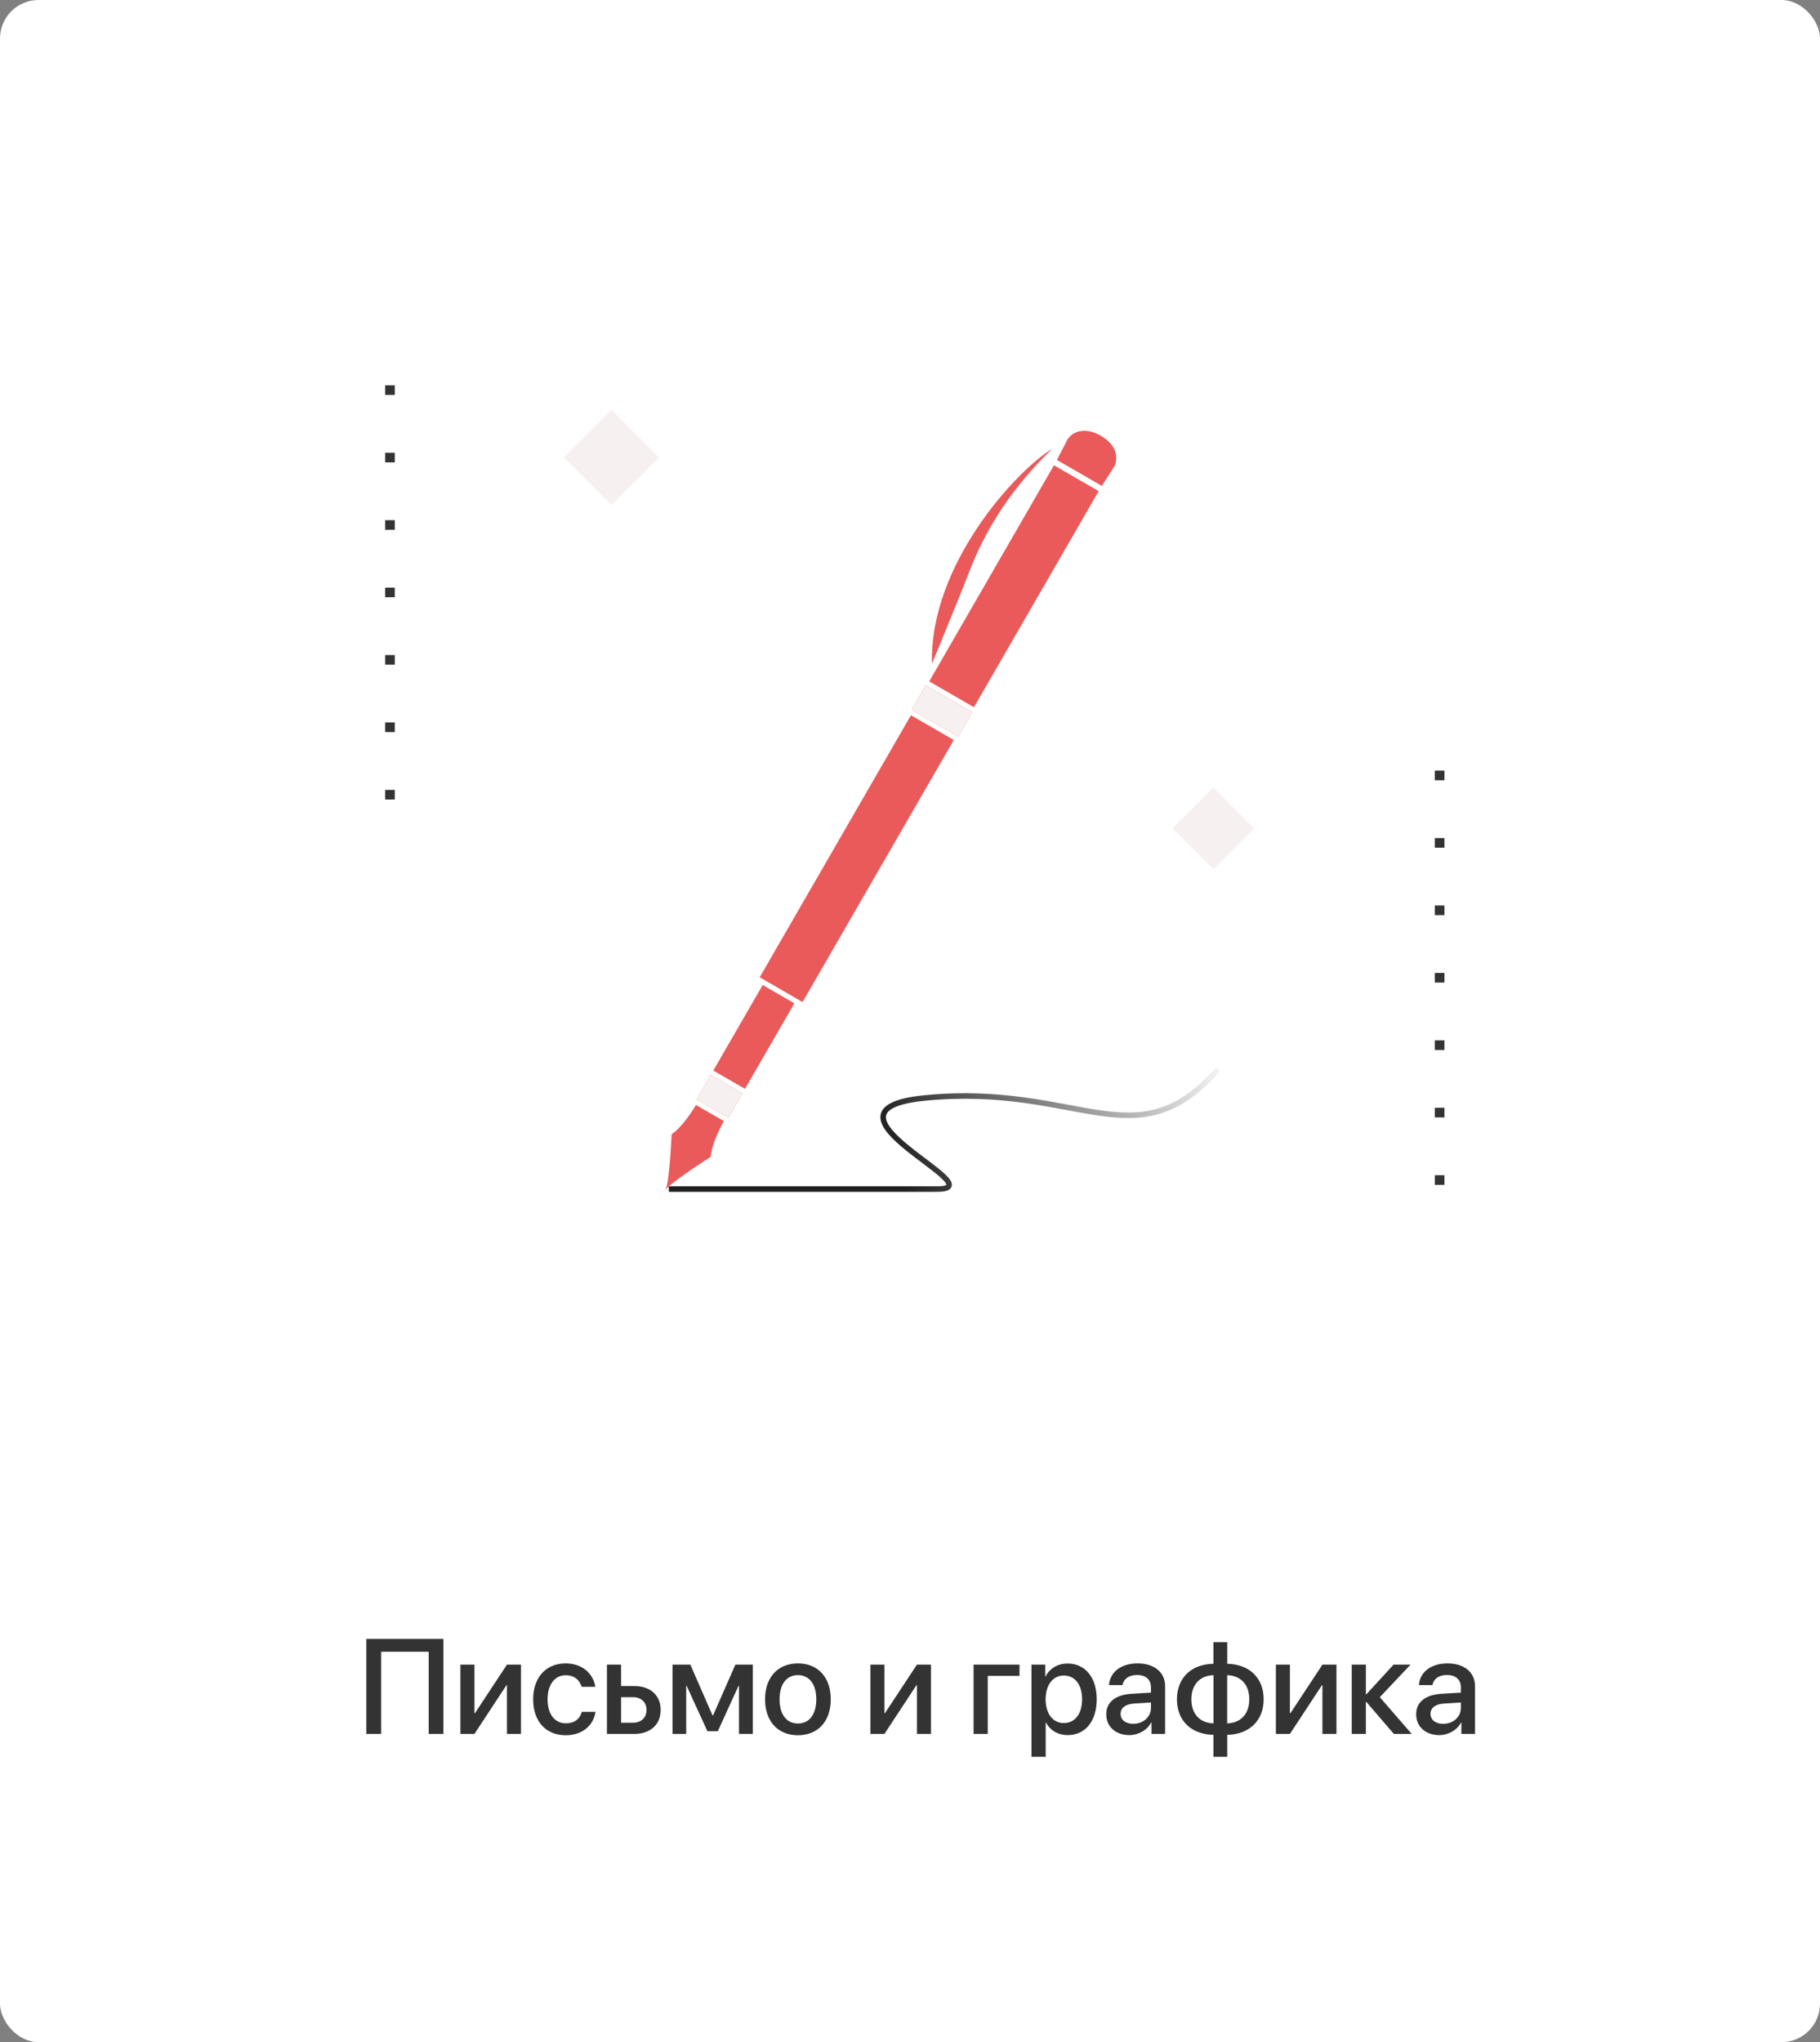 <svg width="189" height="212" viewBox="0 0 189 212" fill="none" xmlns="http://www.w3.org/2000/svg">
<rect x="0" y="0" width="189" height="212" fill="#808080" stroke="none"/>
<rect width="189" height="212" rx="4.004" fill="white"/>
<path d="M46.042 180V170.136H38.044V180H39.582V171.469H44.518V180H46.042ZM49.269 180L52.591 174.948H52.645V180H54.102V172.809H52.645L49.323 177.847H49.269V172.809H47.812V180H49.269ZM61.826 175.112C61.621 173.786 60.514 172.679 58.736 172.679C56.692 172.679 55.366 174.148 55.366 176.404C55.366 178.708 56.692 180.137 58.75 180.137C60.445 180.137 61.628 179.152 61.84 177.71H60.418C60.213 178.462 59.639 178.899 58.764 178.899C57.615 178.899 56.863 177.963 56.863 176.404C56.863 174.887 57.608 173.909 58.75 173.909C59.666 173.909 60.213 174.449 60.404 175.112H61.826ZM65.743 176.186C66.584 176.186 67.138 176.712 67.138 177.512C67.138 178.305 66.591 178.838 65.743 178.838H64.499V176.186H65.743ZM63.029 180H65.873C67.534 180 68.607 179.036 68.607 177.512C68.607 175.994 67.534 175.03 65.873 175.03H64.499V172.809H63.029V180ZM71.26 180V175.01H71.308L73.461 179.72H74.541L76.694 175.01H76.742V180H78.178V172.809H76.366L74.049 178.079H73.994L71.69 172.809H69.838V180H71.26ZM82.86 180.137C84.918 180.137 86.272 178.722 86.272 176.404C86.272 174.094 84.911 172.679 82.86 172.679C80.81 172.679 79.449 174.094 79.449 176.404C79.449 178.722 80.803 180.137 82.86 180.137ZM82.86 178.92C81.705 178.92 80.953 178.004 80.953 176.404C80.953 174.812 81.705 173.896 82.86 173.896C84.016 173.896 84.768 174.812 84.768 176.404C84.768 178.004 84.022 178.92 82.86 178.92ZM91.843 180L95.165 174.948H95.22V180H96.676V172.809H95.22L91.897 177.847H91.843V172.809H90.387V180H91.843ZM105.87 173.978V172.809H101.105V180H102.575V173.978H105.87ZM110.86 172.692C109.821 172.692 108.994 173.219 108.57 174.046H108.543V172.809H107.114V182.379H108.591V178.817H108.625C109.035 179.617 109.855 180.123 110.888 180.123C112.692 180.123 113.889 178.681 113.889 176.404C113.889 174.128 112.686 172.692 110.86 172.692ZM110.471 178.872C109.336 178.872 108.584 177.901 108.584 176.404C108.584 174.921 109.343 173.937 110.471 173.937C111.64 173.937 112.371 174.9 112.371 176.404C112.371 177.915 111.64 178.872 110.471 178.872ZM117.683 178.954C116.89 178.954 116.37 178.544 116.37 177.915C116.37 177.3 116.869 176.91 117.751 176.849L119.521 176.739V177.307C119.521 178.243 118.715 178.954 117.683 178.954ZM117.272 180.123C118.216 180.123 119.125 179.617 119.542 178.817H119.576V180H120.991V175.044C120.991 173.602 119.877 172.679 118.134 172.679C116.356 172.679 115.249 173.636 115.167 174.935H116.562C116.691 174.292 117.225 173.882 118.079 173.882C118.981 173.882 119.521 174.36 119.521 175.16V175.714L117.553 175.83C115.844 175.926 114.88 176.698 114.88 177.956C114.88 179.248 115.864 180.123 117.272 180.123ZM126.016 178.906C124.607 178.865 123.719 177.936 123.719 176.404C123.719 174.88 124.614 173.937 126.016 173.902V178.906ZM129.734 176.404C129.734 177.936 128.832 178.872 127.438 178.906V173.902C128.839 173.943 129.734 174.873 129.734 176.404ZM126.009 180.096V182.379H127.444V180.096C129.714 180.055 131.225 178.633 131.225 176.404C131.225 174.169 129.721 172.761 127.444 172.72V170.478H126.009V172.72C123.726 172.754 122.222 174.176 122.222 176.404C122.222 178.646 123.719 180.048 126.009 180.096ZM133.952 180L137.274 174.948H137.329V180H138.785V172.809H137.329L134.007 177.847H133.952V172.809H132.496V180H133.952ZM143.29 176.186L146.476 172.809H144.712L141.896 175.885H141.841V172.809H140.371V180H141.841V176.685H141.896L144.746 180H146.599L143.29 176.186ZM149.866 178.954C149.073 178.954 148.554 178.544 148.554 177.915C148.554 177.3 149.053 176.91 149.935 176.849L151.705 176.739V177.307C151.705 178.243 150.898 178.954 149.866 178.954ZM149.456 180.123C150.399 180.123 151.309 179.617 151.726 178.817H151.76V180H153.175V175.044C153.175 173.602 152.061 172.679 150.317 172.679C148.54 172.679 147.433 173.636 147.351 174.935H148.745C148.875 174.292 149.408 173.882 150.263 173.882C151.165 173.882 151.705 174.36 151.705 175.16V175.714L149.736 175.83C148.027 175.926 147.063 176.698 147.063 177.956C147.063 179.248 148.048 180.123 149.456 180.123Z" fill="#333333"/>
<line x1="40.5" y1="40" x2="40.5" y2="88" stroke="#333333" stroke-dasharray="1 6"/>
<g clip-path="url(#clip0_175_13789)">
<path d="M69.457 123.439L97.315 123.439C103.657 123.439 83.192 115.242 96.046 113.982C112.114 112.408 118.034 120.674 126.491 110.991" stroke="url(#paint0_linear_175_13789)" stroke-width="0.572"/>
<path d="M72.272 114.707L73.724 115.545L75.175 116.383C74.743 117.131 73.867 118.918 73.813 120.084L73.678 120.172C72.246 121.109 69.459 122.932 69.082 123.584C69.459 122.932 69.644 119.606 69.74 117.898L69.749 117.737C70.731 117.108 71.84 115.455 72.272 114.707Z" fill="#EA5A5A"/>
<path d="M73.805 111.604L72.348 114.128L75.638 116.028L77.096 113.504L73.805 111.604Z" fill="#EA5A5A"/>
<path d="M74.075 111.137L75.72 112.086L77.366 113.036L82.493 104.156L80.848 103.206L79.203 102.256L74.075 111.137Z" fill="#EA5A5A"/>
<path d="M78.892 101.454L83.343 104.024L99.048 76.821L94.597 74.251L78.892 101.454Z" fill="#EA5A5A"/>
<path d="M94.673 73.672L99.512 76.466L100.969 73.942L96.13 71.148L94.673 73.672Z" fill="#EA5A5A"/>
<path d="M96.497 70.737L98.916 72.133L101.142 73.418L114.095 50.984L111.869 49.699L109.45 48.302L96.497 70.737Z" fill="#EA5A5A"/>
<path d="M109.774 47.741L112.193 49.138L114.419 50.423L115.757 48.329C116.016 47.731 116.167 46.322 114.309 45.249C112.451 44.177 111.306 45.011 110.918 45.535L109.774 47.741Z" fill="#EA5A5A"/>
<path d="M96.78 68.906C96.507 58.652 105.517 48.856 109.28 46.584C102.575 53.057 100.91 58.826 99.914 61.243C98.628 64.364 97.785 66.495 96.78 68.906Z" fill="#EA5A5A"/>
<path d="M109.774 47.741L112.193 49.138L114.419 50.423L115.757 48.329C116.016 47.731 116.167 46.322 114.309 45.249C112.451 44.177 111.306 45.011 110.918 45.535L109.774 47.741Z" fill="#EA5A5A"/>
<path d="M94.673 73.672L99.512 76.466L100.969 73.942L96.13 71.148L94.673 73.672Z" fill="#F7F0F0"/>
<path d="M73.805 111.604L72.348 114.128L75.638 116.028L77.095 113.504L73.805 111.604Z" fill="#F7F0F0"/>
</g>
<rect x="63.5" y="42.55" width="7" height="7" transform="rotate(45 63.5 42.55)" fill="#F7F0F0"/>
<rect x="126" y="81.757" width="6" height="6" transform="rotate(45 126 81.757)" fill="#F7F0F0"/>
<line x1="149.5" y1="80" x2="149.5" y2="128" stroke="#333333" stroke-dasharray="1 6"/>
<defs>
<linearGradient id="paint0_linear_175_13789" x1="93.932" y1="123.088" x2="128.183" y2="109.557" gradientUnits="userSpaceOnUse">
<stop stop-color="#202020"/>
<stop offset="1" stop-color="#202020" stop-opacity="0"/>
</linearGradient>
<clipPath id="clip0_175_13789">
<rect width="82" height="82" fill="white" transform="translate(54 43)"/>
</clipPath>
</defs>
</svg>
